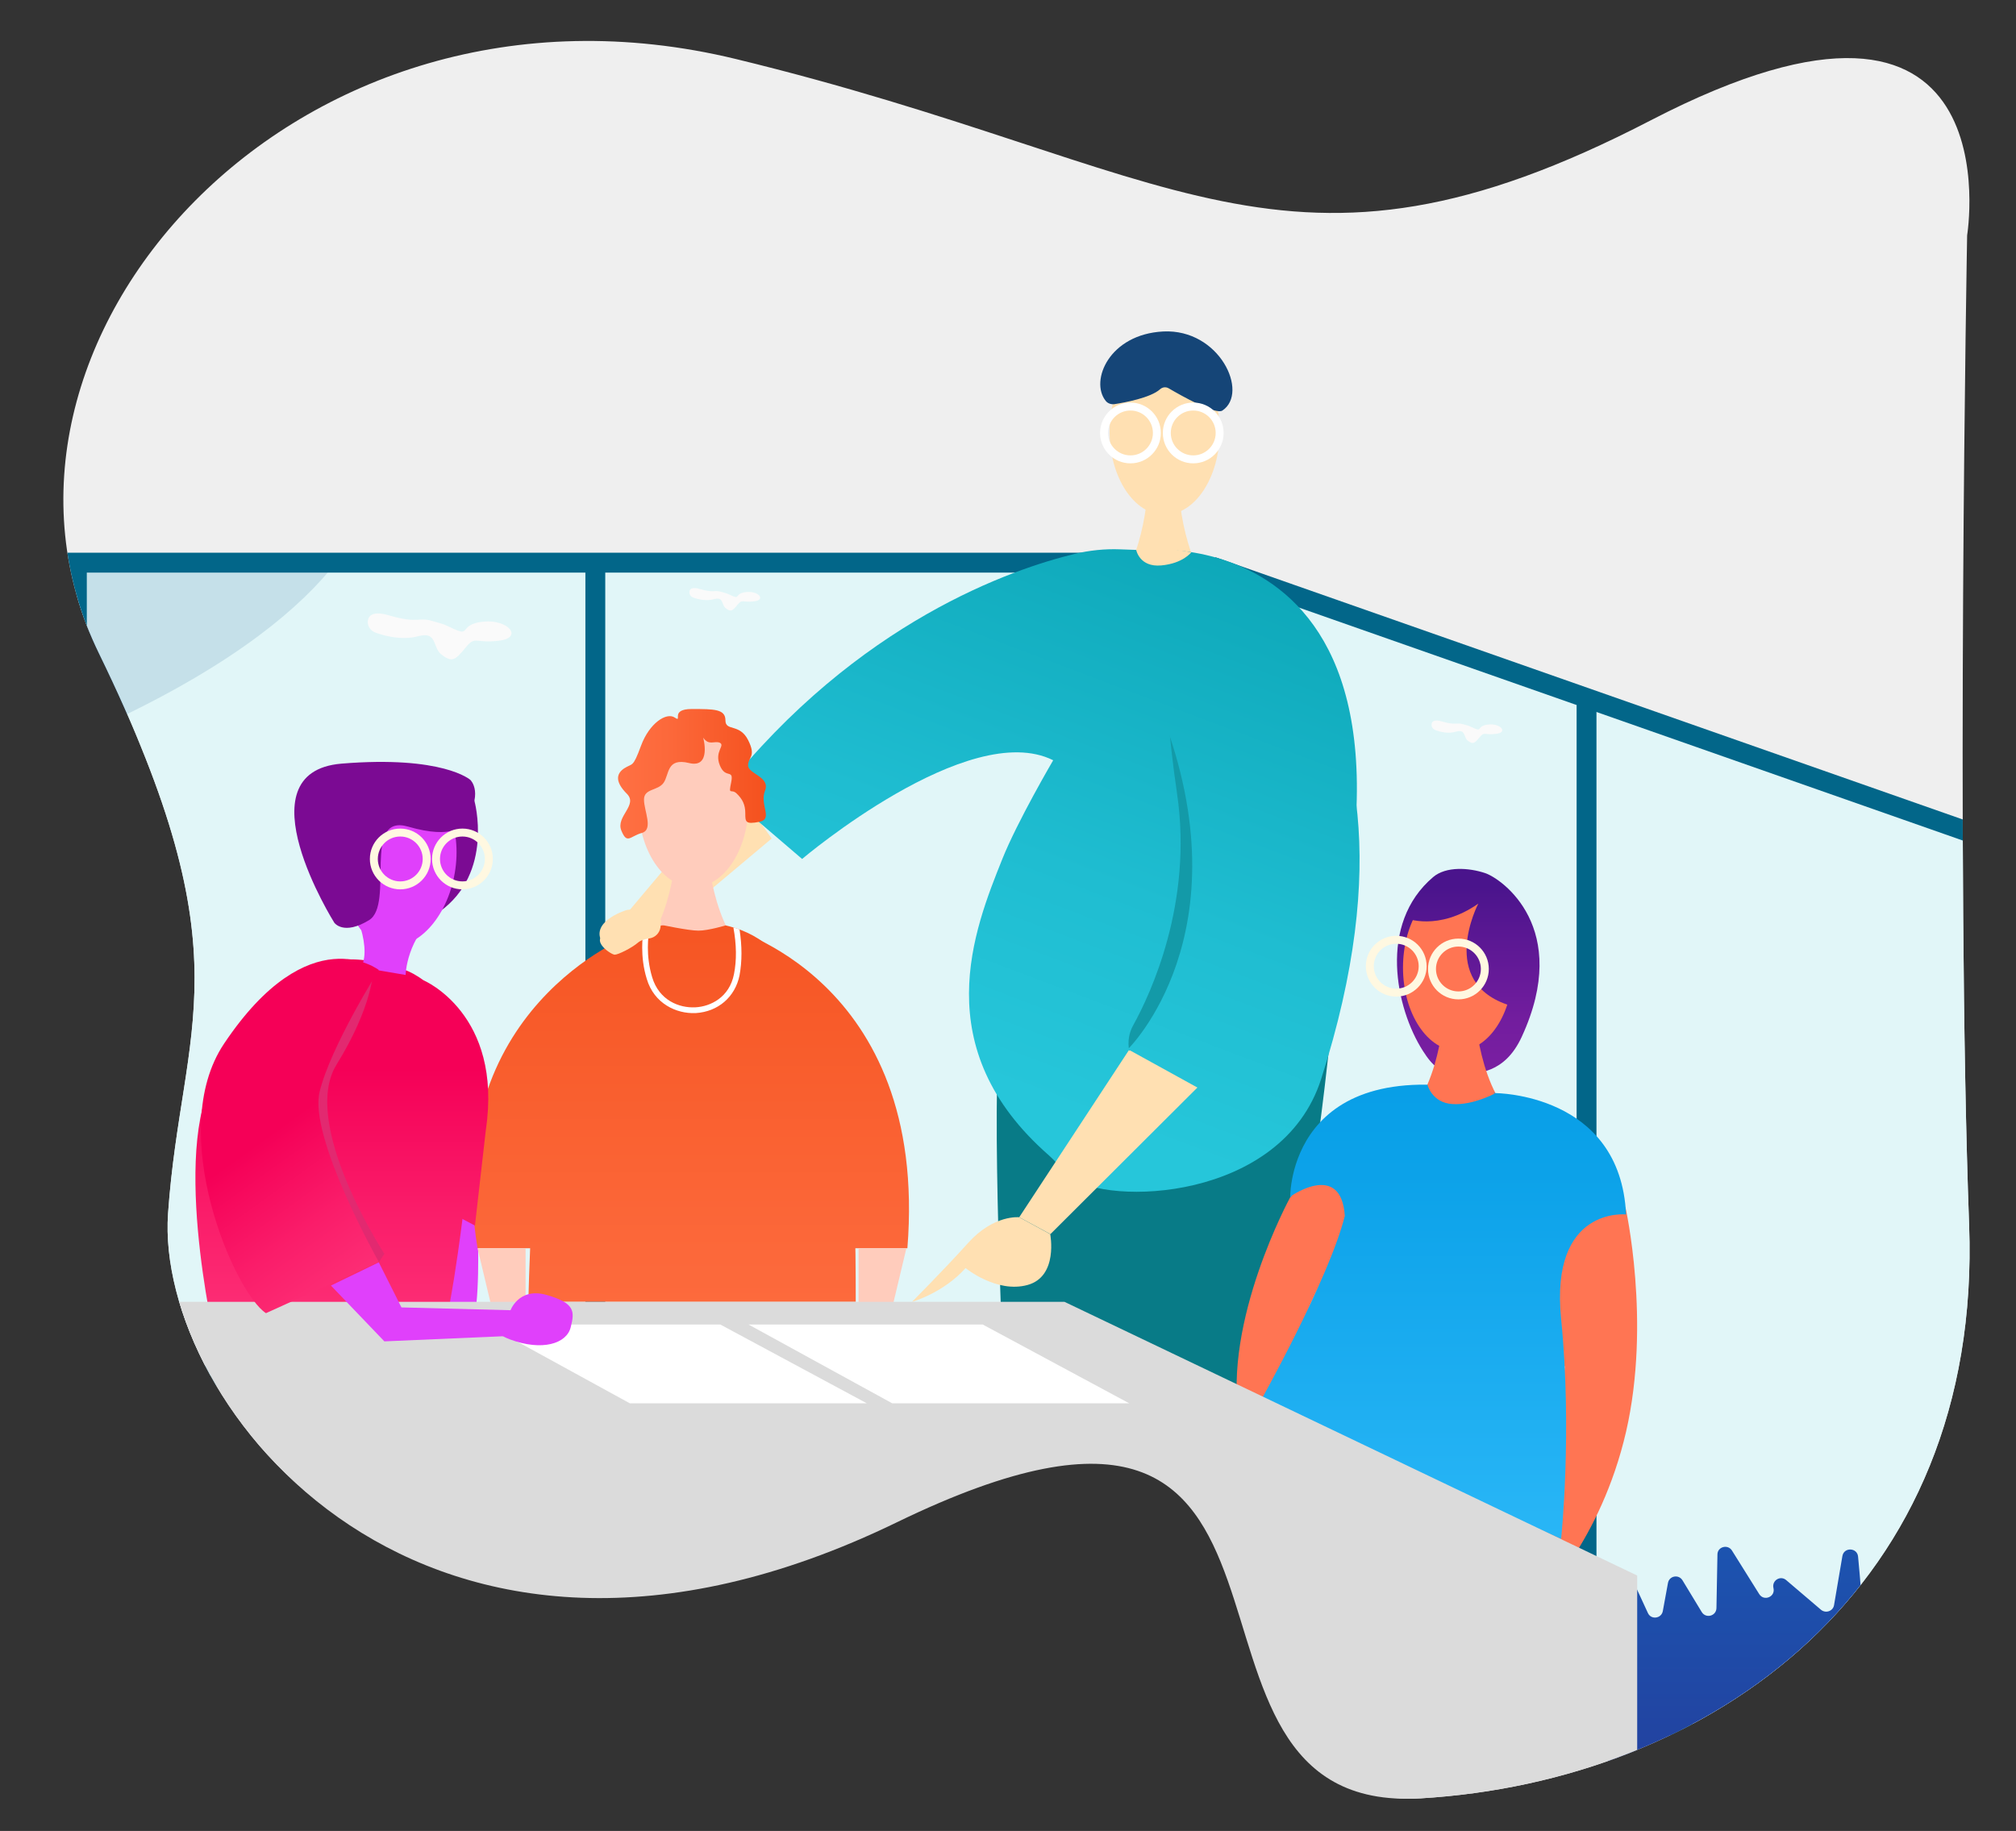 <?xml version="1.0" encoding="utf-8"?>
<!-- Generator: Adobe Illustrator 22.0.0, SVG Export Plug-In . SVG Version: 6.00 Build 0)  -->
<svg version="1.1" xmlns="http://www.w3.org/2000/svg" xmlns:xlink="http://www.w3.org/1999/xlink" x="0px" y="0px"
	 viewBox="0 0 1014.9 921.9" style="enable-background:new 0 0 1014.9 921.9;" xml:space="preserve">
<rect x="0" y="0" width="1014.9" height="921.9" fill="#333333" stroke="none"/>
<style type="text/css">
	.st0{display:none;}
	.st1{display:inline;fill:#3949AB;}
	.st2{fill:none;stroke:#AFAFAF;stroke-width:8;stroke-miterlimit:10;}
	.st3{fill:#B39DDB;}
	.st4{fill:url(#SVGID_1_);}
	.st5{fill:url(#SVGID_2_);}
	.st6{fill:url(#SVGID_3_);}
	.st7{fill:url(#SVGID_4_);}
	.st8{fill:#FFECB3;}
	.st9{fill:#FFF8E1;}
	.st10{fill:#02366C;}
	.st11{opacity:0.42;fill:#B2EBF2;}
	.st12{opacity:0.64;fill:#B2EBF2;}
	.st13{fill:none;stroke:#B2B2B2;stroke-width:8;stroke-miterlimit:10;}
	.st14{fill:#E040FB;}
	.st15{fill:url(#SVGID_5_);}
	.st16{fill:#7B0A93;}
	.st17{fill:#087B87;}
	.st18{fill:#FFE0B2;}
	.st19{fill:#0D47A1;}
	.st20{display:inline;}
	.st21{fill:#FFFFFF;}
	.st22{fill:#6B6B6B;}
	.st23{fill:url(#SVGID_6_);}
	.st24{fill:url(#SVGID_7_);}
	.st25{fill:url(#SVGID_8_);}
	.st26{fill:url(#SVGID_9_);}
	.st27{fill:none;stroke:#B5B5B5;stroke-width:3;stroke-miterlimit:10;}
	.st28{fill:none;stroke:#37474F;stroke-width:2;stroke-miterlimit:10;}
	.st29{fill:#25B0C8;}
	.st30{fill:#FF7553;}
	.st31{fill:url(#SVGID_10_);}
	.st32{fill:url(#SVGID_11_);}
	.st33{fill:none;stroke:#FFF8E1;stroke-width:2;stroke-miterlimit:10;}
	.st34{fill:url(#SVGID_12_);}
	.st35{fill:url(#SVGID_13_);}
	.st36{fill:url(#SVGID_14_);}
	.st37{fill:#154577;}
	.st38{fill:none;stroke:#9C9EA0;stroke-width:2;stroke-miterlimit:10;}
	.st39{fill:#139AA8;}
	.st40{fill:url(#SVGID_15_);}
	.st41{fill:#FFCCBC;}
	.st42{fill:url(#SVGID_16_);}
	.st43{fill:url(#SVGID_17_);}
	.st44{fill:url(#SVGID_18_);}
	.st45{fill:url(#SVGID_19_);}
	.st46{fill:#ECEFF1;}
	.st47{fill:#B2EBF2;}
	.st48{fill:#E22970;}
	.st49{fill:url(#SVGID_20_);}
	.st50{fill:url(#SVGID_21_);}
	.st51{fill:#FAFAFA;}
	.st52{fill:url(#SVGID_22_);}
	.st53{fill:url(#SVGID_23_);}
	.st54{fill:url(#SVGID_24_);}
	.st55{fill:url(#SVGID_25_);}
	.st56{fill:url(#SVGID_26_);}
	.st57{fill:url(#SVGID_27_);}
	.st58{fill:url(#SVGID_28_);}
	.st59{fill:url(#SVGID_29_);}
	.st60{fill:url(#SVGID_30_);}
	.st61{fill:url(#SVGID_31_);}
	.st62{fill:url(#SVGID_32_);}
	.st63{fill:url(#SVGID_33_);}
	.st64{fill:url(#SVGID_34_);}
	.st65{clip-path:url(#SVGID_36_);fill:#EFEFEF;}
	.st66{clip-path:url(#SVGID_36_);}
	.st67{opacity:0.88;fill:#E0F7FA;}
	.st68{fill:none;stroke:#026689;stroke-width:10;stroke-miterlimit:10;}
	.st69{fill:url(#SVGID_37_);}
	.st70{fill:url(#SVGID_38_);}
	.st71{fill:url(#SVGID_39_);}
	.st72{fill:none;stroke:#FFF8E1;stroke-width:4;stroke-miterlimit:10;}
	.st73{fill:url(#SVGID_40_);}
	.st74{fill:url(#SVGID_41_);}
	.st75{fill:url(#SVGID_42_);}
	.st76{fill:none;stroke:#FFFFFF;stroke-width:4;stroke-miterlimit:10;}
	.st77{fill:url(#SVGID_43_);}
	.st78{fill:url(#SVGID_44_);}
	.st79{fill:url(#SVGID_45_);}
	.st80{fill:url(#SVGID_46_);}
	.st81{fill:url(#SVGID_47_);}
	.st82{fill:url(#SVGID_48_);}
	.st83{fill:#DBDBDB;}
	.st84{fill:url(#SVGID_49_);}
	.st85{fill:url(#SVGID_50_);}
	.st86{clip-path:url(#SVGID_52_);fill:#EFEFEF;}
	.st87{clip-path:url(#SVGID_52_);}
	.st88{fill:url(#SVGID_53_);}
	.st89{fill:url(#SVGID_54_);}
	.st90{fill:url(#SVGID_55_);}
	.st91{fill:url(#SVGID_56_);}
	.st92{fill:url(#SVGID_57_);}
	.st93{fill:url(#SVGID_58_);}
	.st94{fill:url(#SVGID_59_);}
	.st95{fill:url(#SVGID_60_);}
	.st96{fill:url(#SVGID_61_);}
	.st97{fill:url(#SVGID_62_);}
	.st98{fill:url(#SVGID_63_);}
	.st99{fill:url(#SVGID_64_);}
	.st100{fill:url(#SVGID_65_);}
	.st101{fill:url(#SVGID_66_);}
	.st102{clip-path:url(#SVGID_68_);fill:#EFEFEF;}
	.st103{clip-path:url(#SVGID_68_);}
	.st104{fill:url(#SVGID_69_);}
	.st105{fill:url(#SVGID_70_);}
	.st106{fill:url(#SVGID_71_);}
	.st107{fill:url(#SVGID_72_);}
	.st108{fill:url(#SVGID_73_);}
	.st109{fill:url(#SVGID_74_);}
	.st110{fill:url(#SVGID_75_);}
	.st111{fill:url(#SVGID_76_);}
	.st112{fill:url(#SVGID_77_);}
	.st113{fill:url(#SVGID_78_);}
	.st114{fill:url(#SVGID_79_);}
	.st115{fill:url(#SVGID_80_);}
	.st116{fill:url(#SVGID_81_);}
	.st117{fill:#303F9F;}
	.st118{fill:url(#SVGID_82_);}
	.st119{fill:url(#SVGID_83_);}
	.st120{fill:#F5F5F5;}
	.st121{fill:#063982;}
	.st122{fill:#A5A5A5;}
	.st123{fill:#CCCCCC;}
	.st124{fill:#8C8C8C;}
	.st125{fill:#F57C00;}
	.st126{fill:#B25400;}
	.st127{fill:url(#SVGID_84_);}
	.st128{fill:url(#SVGID_85_);}
	.st129{fill:#EFEFEF;}
	.st130{fill:url(#SVGID_86_);}
	.st131{fill:none;stroke:#565656;stroke-width:3;stroke-linecap:round;stroke-linejoin:round;stroke-miterlimit:10;}
	.st132{fill:#BDBDBD;}
	.st133{fill:#E8E8E8;}
	.st134{fill:#F7F7F7;}
	.st135{clip-path:url(#SVGID_88_);}
	.st136{fill:#D1D1D1;}
	.st137{fill:#FF3D00;}
	.st138{fill:none;stroke:#FDD835;stroke-width:2;stroke-miterlimit:10;}
	.st139{fill:#26C6DA;}
	.st140{fill:#FFECCA;}
	.st141{fill:url(#SVGID_89_);}
	.st142{fill:#546E7A;}
	.st143{fill:url(#SVGID_90_);}
	.st144{fill:#00555B;}
	.st145{fill:#FFD600;}
	.st146{fill:url(#SVGID_91_);}
	.st147{fill:url(#SVGID_92_);}
	.st148{fill:url(#SVGID_93_);}
	.st149{fill:url(#SVGID_94_);}
	.st150{fill:url(#SVGID_95_);}
	.st151{fill:#D3D3D3;}
	.st152{fill:#BCBCBC;}
	.st153{fill:url(#SVGID_96_);}
	.st154{fill:url(#SVGID_97_);}
	.st155{fill:url(#SVGID_98_);}
	.st156{fill:#0277BD;}
	.st157{fill:#046799;}
	.st158{fill:#455A64;}
	.st159{fill:url(#SVGID_99_);}
	.st160{fill:url(#SVGID_100_);}
	.st161{fill:url(#SVGID_101_);}
	.st162{fill:url(#SVGID_102_);}
	.st163{fill:none;stroke:#FFFFFF;stroke-width:2;stroke-miterlimit:10;}
	.st164{fill:#2F4249;}
	.st165{fill:#D84315;}
	.st166{fill:none;stroke:#FFFFFF;stroke-linecap:round;stroke-linejoin:round;stroke-miterlimit:10;}
	.st167{fill:none;stroke:#EFEBE9;stroke-width:0.25;stroke-miterlimit:10;}
	.st168{fill:#37474F;}
	.st169{fill:#E3E4E5;}
	.st170{fill:none;stroke:#EFEBE9;stroke-width:3;stroke-linecap:round;stroke-linejoin:round;stroke-miterlimit:10;}
	.st171{fill:none;stroke:#3A3A3A;stroke-width:3;stroke-miterlimit:10;}
	.st172{fill:none;stroke:#B7B7B7;stroke-width:0.75;stroke-miterlimit:10;}
</style>
<g id="Layer_1" class="st0">
</g>
<g id="Navigation">
	<g>
		<defs>
			<path id="SVGID_51_" d="M990.3,118.5c0,0,25.1-153.5-159.3-57.9S593.5,83.8,370.4,29.7S-25.5,174.5,49.8,329s41.5,186.4,34.8,282
				S213,882.3,451.5,766.5s117.8,147.7,263.6,139s282.9-105.3,276.2-288.7C984.6,433.3,990.3,118.5,990.3,118.5z"/>
		</defs>
		<clipPath id="SVGID_1_">
			<use xlink:href="#SVGID_51_"  style="overflow:visible;"/>
		</clipPath>
		<path style="clip-path:url(#SVGID_1_);fill:#EFEFEF;" d="M996,112.5c0,0,25.3-154.7-160.6-58.4S596,77.5,371.2,23
			S-27.9,169,48,324.6s41.9,187.8,35,284.1c-6.8,96.3,129.4,273.4,369.9,156.7s118.7,148.9,265.7,140.1S1003.8,799.5,997,614.6
			C990.2,429.7,996,112.5,996,112.5z"/>
		<g style="clip-path:url(#SVGID_1_);">
			<path class="st10" d="M169.1,283.3c-17.1,21.9-49.7,50.1-111.9,79.5c-6.6,3.1-12.7,6-18.5,8.6v-88.1H169.1z"/>
			<polygon class="st67" points="616.8,287.6 1017.4,428.2 1017.4,952.4 615.4,760.6 			"/>
			<rect x="38.7" y="283.3" class="st67" width="502.8" height="409.3"/>
			<line class="st68" x1="798.7" y1="351.5" x2="798.7" y2="848"/>
			<polygon class="st68" points="616.8,287.6 1017.4,428.2 1017.4,952.4 615.4,760.6 			"/>
			<line class="st68" x1="299.7" y1="283.3" x2="299.7" y2="709.5"/>
			<polygon class="st68" points="38.7,658.3 38.7,283.3 541.5,283.3 541.5,692.6 38.7,692.6 			"/>
			<path class="st14" d="M240.4,617.1c0,0,1.4,29.8-1.4,45.5c-2.8,15.6-12.8,0-12.8,0s-7.1-45.5,2.8-56.8
				C239,594.4,240.4,617.1,240.4,617.1z"/>
			<linearGradient id="SVGID_2_" gradientUnits="userSpaceOnUse" x1="168.395" y1="738.585" x2="168.395" y2="536.614">
				<stop  offset="0" style="stop-color:#FF4081"/>
				<stop  offset="0.237" style="stop-color:#FE377B"/>
				<stop  offset="0.629" style="stop-color:#FA1D6A"/>
				<stop  offset="0.994" style="stop-color:#F50057"/>
			</linearGradient>
			<path class="st5" d="M204.4,488.6c0,0,40.3,13.5,33.2,83.1S224.8,664,224.8,664l-116.5,11.4c0,0-24.1-103.7,2.8-137.8
				C138.1,503.5,149.9,469.4,204.4,488.6z"/>
			<path class="st16" d="M238.8,403.1c0,0,10.2,36.3-17.7,56.1c-27.9,19.7-7-51.6-7-51.6L238.8,403.1z"/>
			<path class="st17" d="M669.4,524.8c0,0-14.2,140.6-36.9,198.9s-127.8-45.5-127.8-45.5s-6.6-141.1,0-171.9
				C511.2,475.6,669.4,524.8,669.4,524.8z"/>
			<polygon class="st18" points="369.7,395.6 317.1,458.1 335.6,466.6 388.5,422.2 			"/>
			<g>
				<path class="st30" d="M649.5,602.9c0,0-34.1,62.5-25.6,112.2l12.8,4.3c0,0,15.6-49.7,28.4-73.9c11.8-22.4,19.5-51.5,6.9-54.9
					C659.4,587.3,649.5,602.9,649.5,602.9z"/>
				<linearGradient id="SVGID_3_" gradientUnits="userSpaceOnUse" x1="739.074" y1="540.909" x2="739.074" y2="445.666">
					<stop  offset="0" style="stop-color:#7B1FA2"/>
					<stop  offset="0.289" style="stop-color:#721D9E"/>
					<stop  offset="0.768" style="stop-color:#581792"/>
					<stop  offset="0.994" style="stop-color:#4A148C"/>
				</linearGradient>
				<path class="st6" d="M716.3,529.1c-13.7-21.4-22.7-63.9,5.2-87.5c6.5-5.5,18-4.7,26.1-2c8.5,2.8,43.7,27.7,18.5,82.4
					c-8.5,18.5-22.2,18.8-31.5,18.8l0,0C725.4,540.7,721.2,536.8,716.3,529.1z"/>
				<ellipse class="st30" cx="734" cy="487.2" rx="27.7" ry="41.9"/>
				<path class="st30" d="M747.5,477.9c-2.9,6.5-4,13-4.6,19.5c-0.5,6.5-0.4,13,0.4,19.5c0.7,6.5,2.1,13,4,19.5
					c2,6.5,4.5,13,8.7,19.5h-42.6c4.2-6.5,6.7-13,8.7-19.5c1.9-6.5,3.3-13,4-19.5c0.8-6.5,0.9-13,0.4-19.5c-0.6-6.5-1.7-13-4.6-19.5
					H747.5z"/>
				<linearGradient id="SVGID_4_" gradientUnits="userSpaceOnUse" x1="736.141" y1="540.909" x2="736.141" y2="445.666">
					<stop  offset="0" style="stop-color:#7B1FA2"/>
					<stop  offset="0.289" style="stop-color:#721D9E"/>
					<stop  offset="0.768" style="stop-color:#581792"/>
					<stop  offset="0.994" style="stop-color:#4A148C"/>
				</linearGradient>
				<path class="st7" d="M707.7,462.3c0,0,16.3,6.8,36.5-7.3c0,0-20.9,39.9,16,51.3l4.3-32.6l-14-24.9l-23.4-7.8L707.7,462.3z"/>
				<circle class="st72" cx="734.2" cy="487.9" r="13.3"/>
				<circle class="st72" cx="702.9" cy="486.5" r="13.3"/>
				<path class="st30" d="M818.3,607.9c0,0,13,57.6,0.3,113c-12.8,55.4-44,85.2-44,85.2l-12.8-9.9c0,0,22-45.5,25.9-108
					c0,0-11.7-35.5-1.8-62.5C795.8,598.7,818.3,607.9,818.3,607.9z"/>
				<linearGradient id="SVGID_5_" gradientUnits="userSpaceOnUse" x1="726.198" y1="491.432" x2="726.198" y2="776.333">
					<stop  offset="0" style="stop-color:#039BE5"/>
					<stop  offset="0.35" style="stop-color:#0CA2E9"/>
					<stop  offset="0.929" style="stop-color:#26B4F5"/>
					<stop  offset="0.994" style="stop-color:#29B6F6"/>
				</linearGradient>
				<path class="st15" d="M752.8,550.4c-104.7-22.7-103.3,52.6-103.3,52.6s0.4-0.4,1-1.1c0,0,24.7-17,26.5,10.3
					c-7.9,31.8-43.1,94.5-43.1,94.5l152,68.2c0,0,5.7-54,0-110.8s32.7-52.6,32.7-52.6C815.7,550.4,752.8,550.4,752.8,550.4z"/>
			</g>
			<g>
				<ellipse class="st18" cx="586.3" cy="217.3" rx="27.7" ry="41.9"/>
				<path class="st18" d="M598.4,215.2c-2.9,6.5-4,13-4.6,19.5c-0.5,6.5-0.4,13,0.4,19.5c0.7,6.5,2.1,13,4,19.5
					c2,6.5,4.5,13,8.7,19.5h-42.6c4.2-6.5,6.7-13,8.7-19.5c1.9-6.5,3.3-13,4-19.5c0.8-6.5,0.9-13,0.4-19.5c-0.6-6.5-1.7-13-4.6-19.5
					H598.4z"/>
				<linearGradient id="SVGID_6_" gradientUnits="userSpaceOnUse" x1="487.942" y1="541.377" x2="632.115" y2="159.993">
					<stop  offset="0" style="stop-color:#26C6DA"/>
					<stop  offset="0.281" style="stop-color:#1FBDD1"/>
					<stop  offset="0.746" style="stop-color:#0CA6B7"/>
					<stop  offset="0.994" style="stop-color:#0097A7"/>
				</linearGradient>
				<path class="st23" d="M541,278.9c-30.7,7.4-109.1,33.8-177,119.5l39.8,34.1c0,0,83.8-71,126.4-49.7c0,0-18,30.7-25.6,49.7
					c-14.2,35.5-38.4,95.2,23.5,149.3c4.4,3.9,7.4,8.3,10.6,10.8c18.5,14.6,106.6,12.5,126.4-49.3c69.6-217.3-71-265.6-71-265.6
					l-30.2-1.1C556.2,276.3,548.5,277.1,541,278.9z"/>
				<polygon class="st18" points="570,526.2 513.1,612.9 528.8,621.4 605.1,545.3 				"/>
				<path class="st18" d="M513.1,612.9c0,0-12.8-1.4-25.6,12.8c-12.8,14.2-28.4,29.8-28.4,29.8s15.6-4.3,27-17
					c0,0,15.6,12.8,31.2,8.5c15.6-4.3,11.4-25.6,11.4-25.6L513.1,612.9z"/>
				<linearGradient id="SVGID_7_" gradientUnits="userSpaceOnUse" x1="501.737" y1="546.592" x2="645.91" y2="165.208">
					<stop  offset="0" style="stop-color:#26C6DA"/>
					<stop  offset="0.281" style="stop-color:#1FBDD1"/>
					<stop  offset="0.746" style="stop-color:#0CA6B7"/>
					<stop  offset="0.994" style="stop-color:#0097A7"/>
				</linearGradient>
				<path class="st24" d="M598.4,408.3c-2.8-1.4,7.9-81.2-8.1-130.8h-31.1c0,0,10.9,48.4,15.1,59.8c4.3,11.4,0,59.7,0,59.7
					L598.4,408.3z"/>
				<path class="st37" d="M584,196c1.2-1.1,2.9-1.3,4.3-0.5c6.7,3.9,23.7,13.5,27.1,11.2c13.5-9-1.4-41.2-29.8-39.8
					c-27.2,1.4-37,24.8-29,34.9c1,1.3,2.7,1.9,4.4,1.7C566.2,202.7,579.2,200.3,584,196z"/>
				<circle class="st76" cx="600.7" cy="218" r="13.3"/>
				<circle class="st76" cx="569.1" cy="218" r="13.3"/>
				<path class="st39" d="M568.5,529.1L568.5,529.1c-0.9-4.4-0.2-9,2-12.9c8.7-15.7,30.1-61.4,22.1-116.3
					c-9.9-68.2-1.4-63.9-1.4-63.9l29.8,15.6l7.1,86.6L614,485L568.5,529.1z"/>
				<linearGradient id="SVGID_8_" gradientUnits="userSpaceOnUse" x1="557.717" y1="567.754" x2="701.89" y2="186.37">
					<stop  offset="0" style="stop-color:#26C6DA"/>
					<stop  offset="0.281" style="stop-color:#1FBDD1"/>
					<stop  offset="0.746" style="stop-color:#0CA6B7"/>
					<stop  offset="0.994" style="stop-color:#0097A7"/>
				</linearGradient>
				<path class="st25" d="M580.6,276.9c0,0,179.7-14.9,63.2,293.3l-76-41.9c0,0,59.7-58.2,17-169L580.6,276.9z"/>
			</g>
			<ellipse class="st41" cx="349.1" cy="404.8" rx="27.7" ry="41.9"/>
			
				<ellipse transform="matrix(0.168 -0.986 0.986 0.168 -261.135 560.505)" class="st14" cx="201.5" cy="435" rx="41.9" ry="27.7"/>
			<path class="st41" d="M361.1,395.6c-2.9,6.5-4,13-4.6,19.5c-0.5,6.5-0.4,13,0.4,19.5c0.7,6.5,2.1,13,4,19.5
				c2,6.5,4.5,13,8.7,19.5h-42.6c4.2-6.5,6.7-13,8.7-19.5c1.9-6.5,3.3-13,4-19.5c0.8-6.5,0.9-13,0.4-19.5c-0.6-6.5-1.7-13-4.6-19.5
				H361.1z"/>
			<linearGradient id="SVGID_9_" gradientUnits="userSpaceOnUse" x1="311.238" y1="389.725" x2="385.752" y2="389.725">
				<stop  offset="0" style="stop-color:#FF7043"/>
				<stop  offset="0.357" style="stop-color:#FC683A"/>
				<stop  offset="0.948" style="stop-color:#F55320"/>
				<stop  offset="0.994" style="stop-color:#F4511E"/>
			</linearGradient>
			<path class="st26" d="M354,371.4c0,0,4.3,15.6-7.1,12.8c-11.4-2.8-9.9,5.7-12.8,9.9s-9.9,2.8-9.9,8.5c0,5.7,4.9,15.1-1.1,16.8
				s-7.4,5.9-10.3-1.2s8.5-12.8,2.8-18.5c-5.7-5.7-5.7-9.9-1.4-12.8c4.3-2.8,4.3,0,8.5-11.4s12.8-17,17-14.2s-2.8-4.3,8.5-4.3
				s17,0,17,5.7c0,5.7,7.1,1.4,11.4,9.9c4.3,8.5,0,8.5,0,12.8s11.4,5.7,8.5,12.8c-2.8,7.1,4.3,14.2-2.8,15.6c-7.1,1.4-7.1,0-7.1-4.3
				c0-4.3-1.4-7.1-4.3-9.9c-2.8-2.8-4.3,1.4-2.8-5.7c1.4-7.1-2.8-1.4-5.7-8.5s2.8-9.9,0-11.4C359.7,372.8,356.9,375.7,354,371.4z"/>
			<linearGradient id="SVGID_10_" gradientUnits="userSpaceOnUse" x1="348.365" y1="742.846" x2="348.365" y2="427.125">
				<stop  offset="0" style="stop-color:#FF7043"/>
				<stop  offset="0.357" style="stop-color:#FC683A"/>
				<stop  offset="0.948" style="stop-color:#F55320"/>
				<stop  offset="0.994" style="stop-color:#F4511E"/>
			</linearGradient>
			<path class="st31" d="M430.8,655.5H266c0,0,1.4-78.9,10.4-131.2c4.5-26.2,22.9-47.6,47.5-55.9c1-0.3,2-0.7,3-1
				c1-0.3,2.1-0.6,3.2-0.8c1.8-0.4,3.6-0.8,5.4-1.1c11-1.7,22.7-1.9,33.7,1.5c1,0.3,2,0.6,3.1,1c0.3,0.1,0.5,0.2,0.8,0.3
				c8.2,3.2,15.8,8.5,22.2,16.7C429.3,529.1,430.8,591.6,430.8,655.5z"/>
			<linearGradient id="SVGID_11_" gradientUnits="userSpaceOnUse" x1="277.598" y1="742.846" x2="277.598" y2="427.125">
				<stop  offset="0" style="stop-color:#FF7043"/>
				<stop  offset="0.357" style="stop-color:#FC683A"/>
				<stop  offset="0.948" style="stop-color:#F55320"/>
				<stop  offset="0.994" style="stop-color:#F4511E"/>
			</linearGradient>
			<path class="st32" d="M317.5,470.9c0,0-96.9,36.8-77.1,157.6h32.7C273.1,628.5,303.6,496.6,317.5,470.9z"/>
			<linearGradient id="SVGID_12_" gradientUnits="userSpaceOnUse" x1="411.521" y1="742.846" x2="411.521" y2="427.125">
				<stop  offset="0" style="stop-color:#FF7043"/>
				<stop  offset="0.357" style="stop-color:#FC683A"/>
				<stop  offset="0.948" style="stop-color:#F55320"/>
				<stop  offset="0.994" style="stop-color:#F4511E"/>
			</linearGradient>
			<path class="st34" d="M365.4,466.6c0,0,102.3,25.6,91.4,161.9h-32.7C424.2,628.5,379.3,492.2,365.4,466.6z"/>
			<polygon class="st41" points="240.4,628.5 247.5,658.3 264.6,658.3 264.6,628.5 			"/>
			<polygon class="st41" points="456.3,628.5 449.2,658.3 432.2,658.3 432.2,628.5 			"/>
			<path class="st21" d="M372.3,468c-1-0.4-2-0.7-3.1-1c1.6,8.6,1.7,16.5,0.3,23.5c-2.3,11.7-11.8,16.3-19.4,16.7
				c-0.1,0-0.2,0-0.2,0c-7.8,0.4-18.1-3.4-21.6-15.2c-3.3-11-2-20.6-1.3-24.7c-1,0.3-2,0.6-3,1c-0.4,2.2-0.7,5.2-0.7,8.8
				c0,4.5,0.5,10,2.3,15.8c3.7,12.5,15,17.6,24.4,17.2c0.1,0,0.2,0,0.3,0c11.2-0.7,19.8-8.1,22-19
				C373.6,484.1,373.6,476.4,372.3,468z"/>
			<path class="st18" d="M304.3,470.5c0,0,3.4-5.1,8.6-6.9c5.1-1.7,13.7-1.7,15.4-3.4c1.7-1.7,4.6,3.4,4.6,3.4l-0.4,3.3
				c-0.4,2.9-2.7,5.2-5.6,5.6c-2.1,0.3-4.3,0.9-5.7,2.1c-3.1,2.7-10,6.1-11.7,6.1C307.8,480.8,297.5,473.9,304.3,470.5z"/>
			<path class="st18" d="M315.5,458.2c0,0-16.7,5-13.2,14.6l18-1.8l6.4-4.7l3-3.5l-3-6.1L315.5,458.2z"/>
			<linearGradient id="SVGID_13_" gradientUnits="userSpaceOnUse" x1="875.966" y1="1008.052" x2="875.966" y2="678.839">
				<stop  offset="0" style="stop-color:#283593"/>
				<stop  offset="0.294" style="stop-color:#243E9C"/>
				<stop  offset="0.78" style="stop-color:#1A58B4"/>
				<stop  offset="0.994" style="stop-color:#1565C0"/>
			</linearGradient>
			<path class="st35" d="M938.2,821.6c-0.5-11.1-1.6-25.3-2.8-37.8c-0.4-4.6-7.1-4.9-7.9-0.3l-4.2,24.7c-0.5,3-4.1,4.3-6.5,2.4
				l-17.6-15c-2.9-2.5-7.3,0.2-6.4,4v0c1.1,4.4-4.8,6.9-7.2,3l-13.7-21.9c-2.1-3.3-7.3-1.9-7.3,2l-0.5,27c-0.1,4-5.3,5.4-7.4,2
				l-9.7-16c-1.9-3.1-6.6-2.3-7.3,1.3l-2.6,14.2c-0.7,3.8-5.9,4.5-7.5,1l-5.4-11.7c-1.5-3.3-6.3-3-7.4,0.5l-13.5,42.9
				c-0.2,0.6-0.2,1.2-0.1,1.8l6.3,43.1c0.2,1.4,1.2,2.7,2.6,3.2l65.2,23.6c1.3,0.5,2.7,0.2,3.8-0.6l48.2-37.1
				c0.2-0.1,0.4-0.3,0.5-0.5c2.2-2.5,19.1-21.4,19.1-27.7c0-6-8.3-22.5-10.2-26.3C938.3,822.7,938.2,822.2,938.2,821.6z"/>
			<polygon class="st83" points="82.7,655.5 535.9,655.5 824.2,793.3 824.2,1154.1 -84.9,1154.1 -84.9,655.5 			"/>
			<polygon class="st21" points="376.8,666.9 494.7,666.9 568.5,706.6 449.2,706.6 			"/>
			<polygon class="st21" points="244.7,666.9 362.6,666.9 436.4,706.6 317.1,706.6 			"/>
			<path class="st14" d="M175.1,451.3c0,0,13,23.9,6.7,35.8l22.4,3.8c0,0,0.3-18.7,16.9-31.7l-44.8-7.6"/>
			<path class="st16" d="M233,415.1c0,0-4.2,7.9-27.6,1.1s-6.7,39.2-19.6,47.1c-12.9,7.9-17.5,1.3-17.5,1.3s-47.6-75.8,3.6-80.1
				c51.2-4.2,64.9,8.2,64.9,8.2S244.2,399.7,233,415.1z"/>
			<path class="st48" d="M190.7,635.6l2.8-4.3c0,0-42.6-65.3-24.1-95.2s18.5-47.6,18.5-47.6l-38.4,40.5l-9.9,59.7l38.4,46.9H190.7z"
				/>
			<linearGradient id="SVGID_14_" gradientUnits="userSpaceOnUse" x1="230.737" y1="671.027" x2="150.483" y2="559.524">
				<stop  offset="0" style="stop-color:#FF4081"/>
				<stop  offset="0.237" style="stop-color:#FE377B"/>
				<stop  offset="0.629" style="stop-color:#FA1D6A"/>
				<stop  offset="0.994" style="stop-color:#F50057"/>
			</linearGradient>
			<path class="st36" d="M190.7,488.4c0,0-35-27-77.9,37.1c-30,44.8,5.5,125.7,21.1,135.7l56.8-25.8c0,0-35.4-62.8-29.8-85.7
				S190.7,488.4,190.7,488.4z"/>
			<polygon class="st14" points="190.7,635.6 202.1,658.3 260.3,659.8 260.3,672.5 193.5,675.4 166.6,647.3 			"/>
			<path class="st14" d="M256.8,660.2c0,0,4.1-12.2,18.3-8.2c14.3,4.1,14.3,8.2,12.2,16.3c-2,8.2-14.3,12.2-30.6,6.1
				S256.8,660.2,256.8,660.2z"/>
			<linearGradient id="SVGID_15_" gradientUnits="userSpaceOnUse" x1="222.271" y1="738.585" x2="222.271" y2="536.614">
				<stop  offset="0" style="stop-color:#FF4081"/>
				<stop  offset="0.237" style="stop-color:#FE377B"/>
				<stop  offset="0.629" style="stop-color:#FA1D6A"/>
				<stop  offset="0.994" style="stop-color:#F50057"/>
			</linearGradient>
			<path class="st40" d="M213.4,493.7c0,0,39.8,16.9,31.2,75.1l-5.5,48.3l-18.7-9.9C220.5,607.2,176.5,526.6,213.4,493.7z"/>
			<circle class="st72" cx="201.5" cy="432.5" r="13.3"/>
			<circle class="st72" cx="232.8" cy="432.5" r="13.3"/>
			<path class="st51" d="M188.7,318.4c-2.4-1-3.9-3.5-3.5-6c0.4-2.6,2.8-4.9,10.8-2.5c14.9,4.3,14.2,0.6,21.7,2.8
				c8.7,2.5,3.7,0.9,11.5,4.3c7.7,3.4,1.9-2.8,14.3-4s20.1,8.1,7.7,9.6s-11.8-2.8-17,3.7c-5.3,6.5-6.8,7.1-11.8,3.4
				c-5-3.7-1.9-12.1-12.1-9.3C202.4,322.5,193.3,320.2,188.7,318.4z"/>
			<path class="st51" d="M348.8,300.8c-1.2-0.5-1.9-1.7-1.7-3c0.2-1.3,1.4-2.4,5.3-1.2c7.3,2.1,7,0.3,10.7,1.4
				c4.3,1.2,1.8,0.5,5.7,2.1c3.8,1.7,0.9-1.4,7-2c6.1-0.6,9.9,4,3.8,4.7s-5.8-1.4-8.4,1.8c-2.6,3.2-3.4,3.5-5.8,1.7
				c-2.4-1.8-0.9-6-6-4.6C355.6,302.8,351.1,301.7,348.8,300.8z"/>
			<path class="st51" d="M722.4,367.5c-1.2-0.5-1.9-1.7-1.7-3c0.2-1.3,1.4-2.4,5.3-1.2c7.3,2.1,7,0.3,10.7,1.4
				c4.3,1.2,1.8,0.5,5.7,2.1c3.8,1.7,0.9-1.4,7-2s9.9,4,3.8,4.7c-6.1,0.8-5.8-1.4-8.4,1.8c-2.6,3.2-3.4,3.5-5.8,1.7
				c-2.4-1.8-0.9-6-6-4.6C729.1,369.6,724.7,368.5,722.4,367.5z"/>
			<path class="st18" d="M572,276.9c0,0,1.6,8.8,12.6,7.8s15.1-6.6,15.1-6.6S580.4,274.1,572,276.9z"/>
			<path class="st30" d="M718.6,546.1c0,0,2.2,9.2,12.6,9.8c10.3,0.7,21.3-5.3,21.3-5.3S737.7,541.6,718.6,546.1z"/>
			<path class="st41" d="M332.6,465.6c0,0,14,3,19,3s13.9-2.7,13.9-2.7S343.6,456.6,332.6,465.6z"/>
		</g>
	</g>
</g>
<g id="Layer_3">
</g>
<g id="Layer_4">
</g>
</svg>
